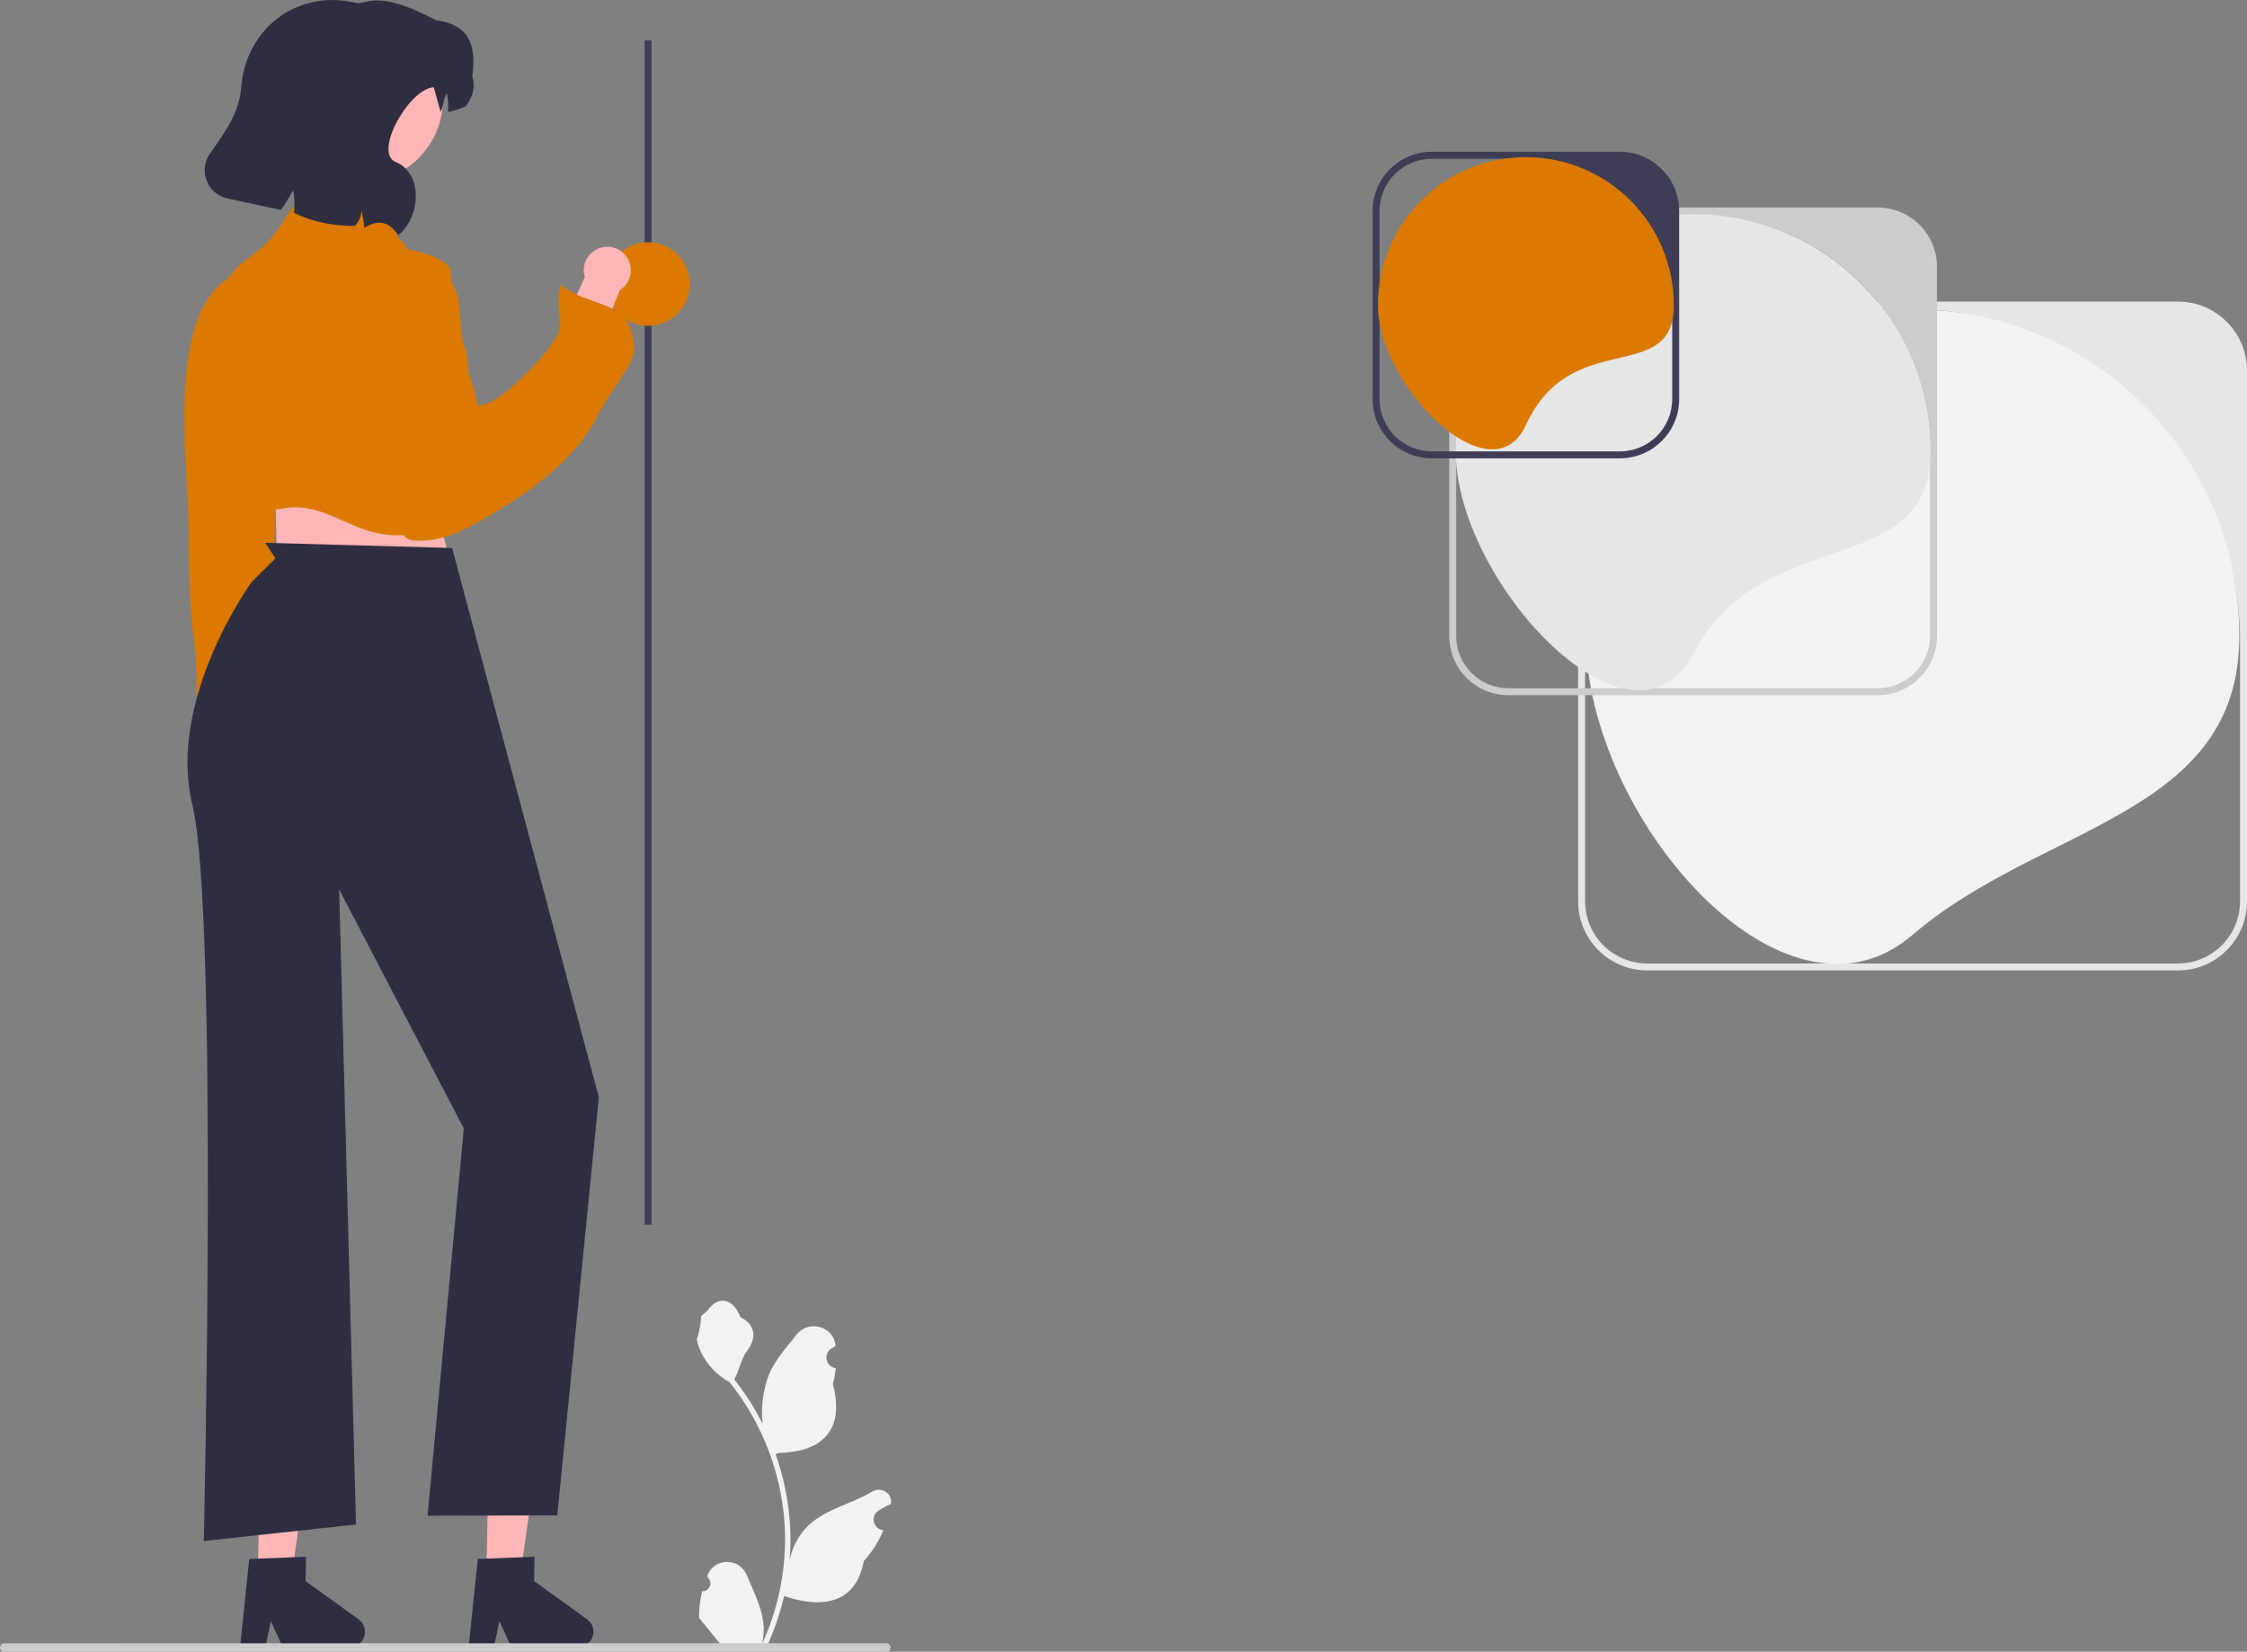 <svg xmlns="http://www.w3.org/2000/svg" width="645.017" height="474.111" viewBox="0 0 645.017 474.111" xmlns:xlink="http://www.w3.org/1999/xlink"><rect x="0" y="0" width="645.017" height="474.111" fill="#808080" stroke="none"/><path d="M645.017,106.401v152.331c0,10.954-8.88,19.835-19.835,19.835h-152.331c-10.954,0-19.835-8.88-19.835-19.835V106.401c0-10.954,8.88-19.835,19.835-19.835h152.331c10.954,0,19.835,8.88,19.835,19.835Zm-19.835,170.165c9.85,0,17.835-7.985,17.835-17.835v-74.441c0-52.867-42.857-95.724-95.724-95.724h-74.441c-9.85,0-17.835,7.985-17.835,17.835v152.331c0,9.85,7.985,17.835,17.835,17.835h152.331Z" fill="#e6e6e6"/><path d="M642.814,182.566c0-51.803-41.995-93.797-93.797-93.797s-93.797,41.995-93.797,93.797,56.797,117.595,93.797,85.797,93.797-33.995,93.797-85.797Z" fill="#f2f2f2"/><path d="M556.017,76.566v106c0,9.374-7.626,17-17,17h-106c-9.374,0-17-7.626-17-17V76.566c0-9.374,7.626-17,17-17h106c9.374,0,17,7.626,17,17Zm-17,121c8.284,0,15-6.716,15-15v-53.441c0-37.312-30.247-67.559-67.559-67.559h-53.441c-8.284,0-15,6.716-15,15v106c0,8.284,6.716,15,15,15h106Z" fill="#ccc"/><path d="M554.143,129.566c0-37.625-30.501-68.127-68.127-68.127s-68.127,30.501-68.127,68.127,50.648,91.446,68.127,58.127c20-38.127,68.127-20.501,68.127-58.127Z" fill="#e6e6e6"/><path d="M482.017,60.566v54c0,9.374-7.626,17-17,17h-54c-9.374,0-17-7.626-17-17V60.566c0-9.374,7.626-17,17-17h54c9.374,0,17,7.626,17,17Zm-17,69c8.284,0,15-6.716,15-15v-25.15c0-24.218-19.632-43.85-43.85-43.85h-25.15c-8.284,0-15,6.716-15,15v54c0,8.284,6.716,15,15,15h54Z" fill="#3f3d56"/><path d="M480.473,87.566c0-23.448-19.008-42.456-42.456-42.456s-42.456,19.008-42.456,42.456,32.712,55.783,42.456,34.456c13-28.456,42.456-11.008,42.456-34.456Z" fill="#db7900"/><rect x="185.032" y="11.55" width="2" height="340.031" fill="#3f3d56"/><circle cx="186.033" cy="81.55" r="12" fill="#db7900"/><polygon points="78.778 131.213 79.623 166.996 130.339 165.599 120.09 125.995 78.778 131.213" fill="#ffb6b6"/><path d="M177.991,83.255l-7.716,18.648-11.268-2.922,8.86-19.426c-.19-.624-.294-1.285-.294-1.971,0-3.731,3.024-6.755,6.755-6.755s6.755,3.024,6.755,6.755c0,2.379-1.233,4.467-3.092,5.67Z" fill="#ffb6b6"/><path d="M58.143,214.815l-.933-20.16,11.442-2.14,.228,21.349c.437,.484,.812,1.039,1.103,1.66,1.584,3.378,.131,7.4-3.247,8.984s-7.4,.131-8.984-3.247c-1.01-2.154-.781-4.568,.391-6.447Z" fill="#ffb6b6"/><g><polygon points="139.606 452.079 149.355 452.28 154.789 413.941 140.402 413.642 139.606 452.079" fill="#ffb6b6"/><path d="M170.37,468.485c-.052,2.406-2.042,4.316-4.448,4.269l-19.381-.403-3.192-6.975-1.447,6.874-7.313-.147,2.564-24.594,2.549-.095,10.396-.413,3.354-.127-.145,6.976,15.257,11.011c1.16,.838,1.835,2.192,1.805,3.623Z" fill="#2f2e41"/></g><g><polygon points="74.004 452.079 83.753 452.28 89.187 413.941 74.8 413.642 74.004 452.079" fill="#ffb6b6"/><path d="M104.769,468.485c-.052,2.406-2.042,4.316-4.448,4.269l-19.381-.403-3.192-6.975-1.447,6.874-7.313-.147,2.564-24.594,2.549-.095,10.396-.413,3.354-.127-.145,6.976,15.257,11.011c1.16,.838,1.835,2.192,1.805,3.623Z" fill="#2f2e41"/></g><path d="M65.67,79.775c-16.582,10.412-12.505,46.625-11.721,65.009,.543,12.728-.104,25.676,1.669,38.262,.897,6.368,.856,12.712,.901,19.188,.03,4.252,.579,3.16,4.282,2.798,2.233-.218,7.122,.699,8.965-.585,2.5-1.742,1.825-7.884,2.327-10.362,.577-2.849,1.36-5.544,2.232-8.325,2.467-7.865,4.34-16.529,4.453-24.811,.164-12.072,.243-24.264-.281-36.297-.276-6.339-.797-12.88-1.96-19.108-.479-2.567-1.393-4.95-2.549-7.297-1.729-3.51-2.54-3.488-6.48-3.947" fill="#db7900"/><path d="M129.781,157.304l-53.674-1.491,2.982,4.473-6.791,6.709s-24.519,33.546-17.064,64.111,3.258,211.26,3.258,211.26l43.707-4.763-4.846-182.269,35.783,68.584-10.404,111.185,37.241-.109,11.928-120.022-42.119-157.668Z" fill="#2f2e41"/><path d="M114.279,67.959c-3.419-5.569-2.137-8.595-9.32-10.165-4.412-.964-9.58-1.964-14.14-1.669-4.847,.313-6.73,3.318-9.334,7.22-3.066,4.594-5.107,7.167-9.669,10.359-19.292,13.503-6.652,36.499-11.954,55.631-1.135,4.098-2.846,8.055-3.929,12.161,3.655-13.855,4.406,25.138-2.036,11.294,2.347,5.045,8.966,1.342,11.767-.718,5.216-3.837,9.76-5.348,16.41-6.265,10.286-1.418,17.538,5.744,27.141,7.406,10.332,1.787,19.454-1.573,24.524-11.179,7.028-13.316,4.441-26.879-1.287-40.274-2.79-6.525-5.643-12.687-8.144-19.346-2.41-6.415-6.374-9.54-10.451-14.878" fill="#db7900"/><path d="M110.898,71.763c-4.065,3.252-6.586,10.634-7.474,15.504-1.147,6.295-1.044,13.348-.353,19.7,.687,6.314,2.086,12.44,2.755,18.776,.667,6.308,6.07,7.479,7.554,13.67,1.518,6.331-.793,15.445,5.759,15.755,6.52,.309,11.663-1.736,17.326-4.867,13.544-7.488,28.459-17.472,35.062-31.017,1.763-3.616,7.853-12.083,9.691-15.655,1.793-3.485,.355-9.697-2.236-12.673-3.628-4.168-14.224-5.057-17.679-9.283-2.133,3.065,.095,9.97-.951,13.748-1.207,4.362-17.837,22.134-23.117,20.881-3.232-.767-2.392-13.878-3.727-16.4-1.88-3.55-.853-13.788-2.982-17.146-2.54-4.006,.638-5.232-3.563-7.824-4.021-2.481-11.349-4.02-16.066-3.734" fill="#db7900"/><circle cx="103.338" cy="28.541" r="23.82" fill="#ffb6b6"/><path d="M135.588,21.92c1.608-11.548-3.08-15.08-10.416-16.127C110.659-1.749,107.334,.147,102.733,.966l-1.691-.364c-5.189-1.116-10.347-.64-14.962,1.104-9.734,3.67-16.129,12.978-16.837,23.356-.487,7.155-4.796,13.182-8.944,18.992-3.469,4.851-.816,11.659,5.007,12.912l15.246,3.28c1.32-1.668,2.374-3.416,3.57-5.607,.472,1.954,.524,4.192,.278,6.435,5.396,2.688,11.287,3.8,17.535,3.773,1.005-1.339,1.905-2.831,1.787-4.511,.347,1.684,.771,3.361,.845,5.077,3.93-2.531,7.179-1.787,9.773,2.103,6.552-5.43,7.065-17.872-.723-20.989-6.589-2.637,3.804-21.095,10.891-21.471,.046-.002,1.933,7.134,2,7,1-2,.543-3.096,1.738-5.287,.393,1.648,.499,3.493,.369,5.371,1.688-.369,3.398-.908,5.124-1.628,2.001-2.718,2.775-5.566,1.849-8.593Z" fill="#2f2e41"/><path d="M201.551,456.778c2.066,.129,3.208-2.437,1.645-3.933l-.155-.618c.02-.05,.041-.099,.062-.148,2.089-4.982,9.17-4.947,11.241,.042,1.839,4.428,4.179,8.864,4.756,13.546,.258,2.067,.142,4.172-.316,6.2,4.308-9.411,6.575-19.687,6.575-30.021,0-2.597-.142-5.193-.433-7.783-.239-2.119-.568-4.224-.995-6.31-2.306-11.277-7.299-22.018-14.5-30.99-3.462-1.892-6.349-4.851-8.093-8.397-.626-1.279-1.117-2.655-1.35-4.056,.394,.052,1.486-5.949,1.188-6.317,.549-.833,1.532-1.247,2.131-2.06,2.982-4.043,7.091-3.337,9.236,2.157,4.582,2.313,4.627,6.148,1.815,9.837-1.789,2.347-2.035,5.522-3.604,8.035,.162,.207,.329,.407,.491,.614,2.961,3.798,5.522,7.88,7.681,12.169-.61-4.766,.291-10.508,1.826-14.21,1.748-4.217,5.025-7.769,7.91-11.415,3.466-4.379,10.573-2.468,11.184,3.083,.006,.054,.012,.107,.017,.161-.429,.242-.848,.499-1.259,.77-2.339,1.547-1.531,5.174,1.241,5.602l.063,.01c-.155,1.544-.42,3.074-.807,4.579,3.702,14.316-4.29,19.53-15.701,19.764-.252,.129-.497,.258-.749,.381,1.156,3.255,2.08,6.594,2.764,9.979,.614,2.99,1.04,6.013,1.279,9.049,.297,3.83,.271,7.68-.052,11.503l.019-.136c.82-4.211,3.107-8.145,6.427-10.87,4.946-4.063,11.933-5.559,17.268-8.824,2.568-1.572,5.859,.459,5.411,3.437l-.022,.143c-.794,.323-1.569,.698-2.319,1.117-.429,.242-.848,.499-1.259,.77-2.339,1.547-1.531,5.174,1.241,5.602l.063,.01c.045,.006,.084,.013,.129,.019-1.363,3.236-3.262,6.239-5.639,8.829-2.315,12.497-12.256,13.683-22.89,10.044h-.006c-1.163,5.064-2.861,10.011-5.044,14.726h-18.02c-.065-.2-.123-.407-.181-.607,1.666,.103,3.346,.006,4.986-.297-1.337-1.641-2.674-3.294-4.011-4.935-.032-.032-.058-.065-.084-.097-.678-.84-1.363-1.673-2.041-2.512l-0-.001c-.042-2.578,.267-5.147,.879-7.64l.001-0Z" fill="#f2f2f2"/><path d="M0,472.921c0,.66,.53,1.19,1.19,1.19H254.48c.66,0,1.19-.53,1.19-1.19,0-.66-.53-1.19-1.19-1.19H1.19c-.66,0-1.19,.53-1.19,1.19Z" fill="#ccc"/></svg>